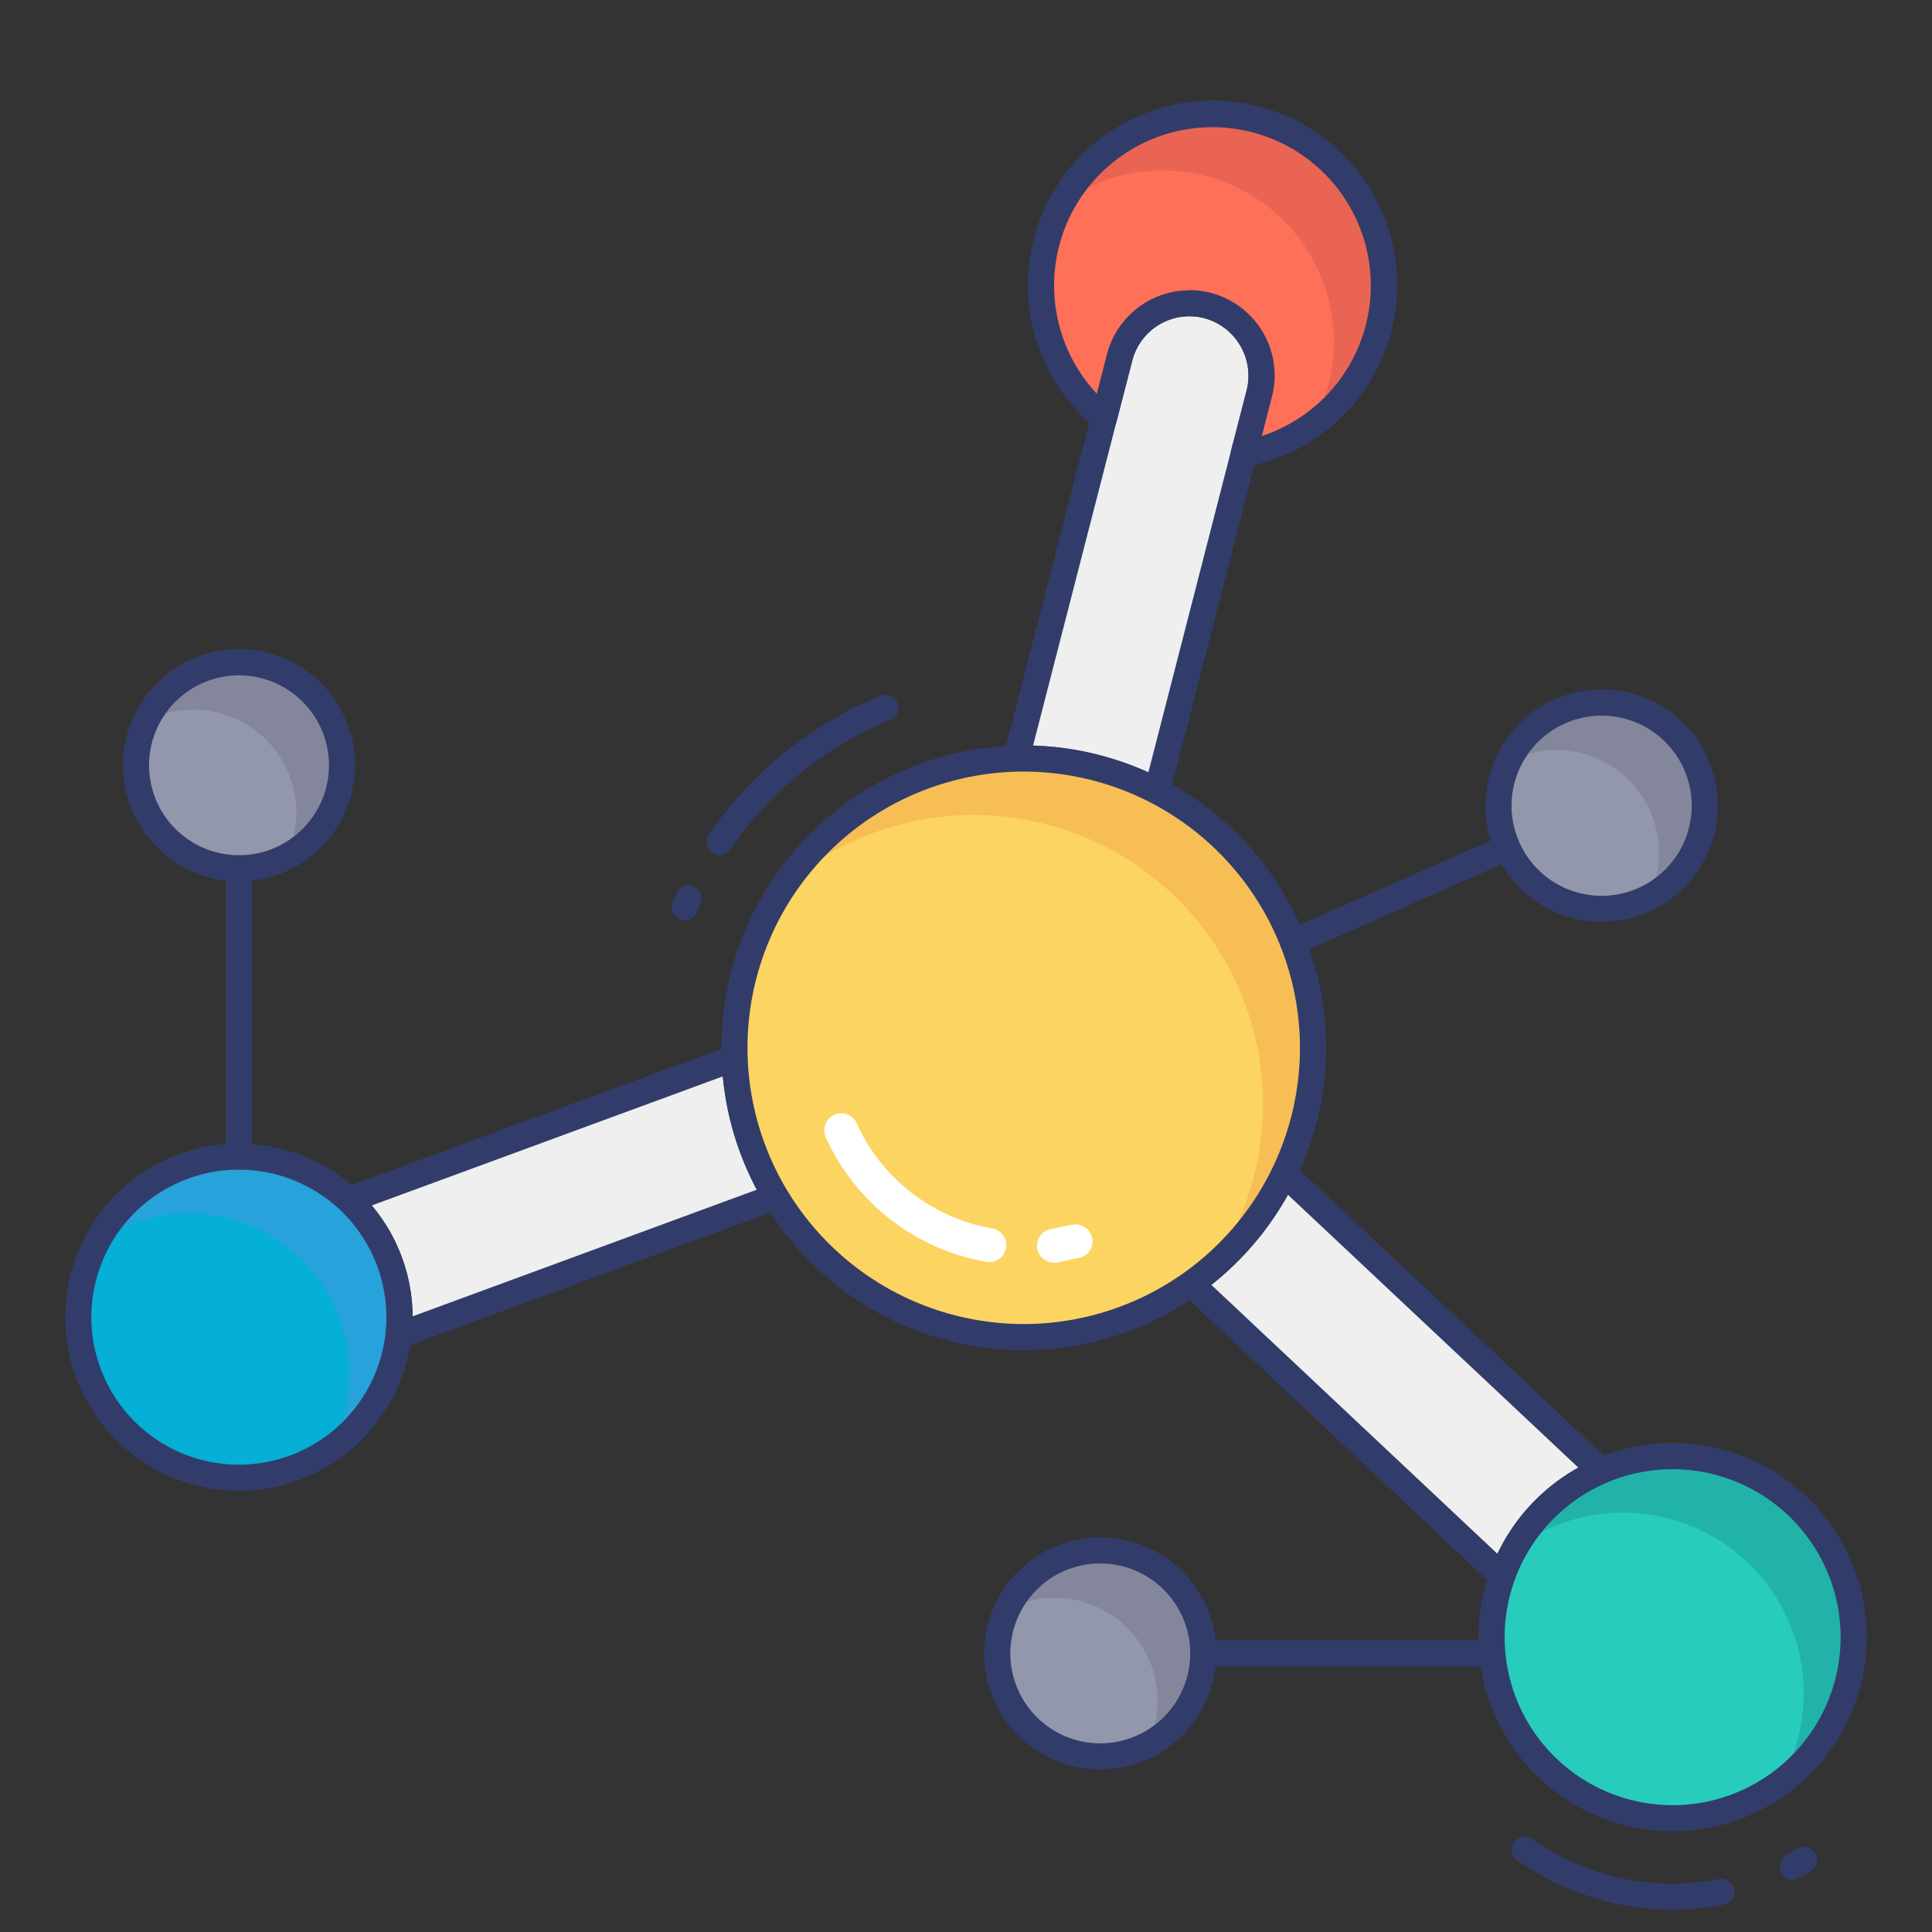 <svg id="color_line" height="512" viewBox="0 0 74 74" width="512" xmlns="http://www.w3.org/2000/svg" data-name="color line"><rect x="0" y="0" width="74" height="74" fill="#333333" stroke="none"/><path d="m48.233 15.073-3.914 15.227a11.009 11.009 0 0 0 -5.108-1.249 2.4 2.4 0 0 0 -.287.011l3.958-15.369a2.763 2.763 0 1 1 5.351 1.382z" fill="#eeefee"/><path d="m44.318 30.8a.5.5 0 0 1 -.231-.057 10.661 10.661 0 0 0 -4.934-1.192 1.378 1.378 0 0 0 -.171.007.5.5 0 0 1 -.544-.621l3.962-15.371a3.262 3.262 0 0 1 3.969-2.35 3.287 3.287 0 0 1 2.351 3.98l-3.92 15.227a.5.5 0 0 1 -.281.332.49.49 0 0 1 -.201.045zm-4.749-2.244a11.61 11.61 0 0 1 4.417 1.026l3.762-14.632a2.285 2.285 0 0 0 -1.632-2.765 2.263 2.263 0 0 0 -2.75 1.629z" fill="#323c6b"/><path d="m53.009 10.927a6.576 6.576 0 0 1 -5.374 6.457l.6-2.311a2.763 2.763 0 1 0 -5.351-1.382l-.6 2.322a6.568 6.568 0 1 1 10.725-5.086z" fill="#fe7058"/><path d="m15.261 51.152a4.908 4.908 0 0 0 .044-.7 6.109 6.109 0 0 0 -1.957-4.489l14.794-5.44a10.991 10.991 0 0 0 1.57 5.307z" fill="#eeefee"/><path d="m15.261 51.652a.5.5 0 0 1 -.5-.571 4.34 4.34 0 0 0 .04-.625 5.637 5.637 0 0 0 -1.8-4.123.5.5 0 0 1 .167-.836l14.794-5.44a.5.5 0 0 1 .673.452 10.528 10.528 0 0 0 1.5 5.066.5.5 0 0 1 -.255.728l-14.446 5.318a.508.508 0 0 1 -.173.031zm-1.024-5.479a6.646 6.646 0 0 1 1.569 4.246l13.182-4.851a11.53 11.53 0 0 1 -1.3-4.341z" fill="#323c6b"/><path d="m61.324 56.338a6.937 6.937 0 0 0 -3.782 4.036l-11.919-11.2a11.121 11.121 0 0 0 3.571-4.224z" fill="#eeefee"/><path d="m57.543 60.874a.5.5 0 0 1 -.343-.136l-11.919-11.2a.5.5 0 0 1 .054-.772 10.617 10.617 0 0 0 3.41-4.034.5.5 0 0 1 .792-.146l12.129 11.387a.5.5 0 0 1 -.143.823 6.445 6.445 0 0 0 -3.509 3.744.5.5 0 0 1 -.354.319.489.489 0 0 1 -.117.015zm-11.143-11.658 10.957 10.3a7.464 7.464 0 0 1 3.1-3.3l-11.123-10.451a11.631 11.631 0 0 1 -2.934 3.451z" fill="#323c6b"/><circle cx="9.15" cy="50.453" fill="#05afd6" r="6.15"/><circle cx="9.15" cy="29.312" fill="#9297ab" r="3.945"/><circle cx="64.066" cy="62.707" fill="#27ccbc" r="6.934"/><circle cx="39.211" cy="40.133" fill="#fcd462" r="11.08"/><path d="m53.01 10.93a6.552 6.552 0 0 1 -2.73 5.32 6.455 6.455 0 0 0 .81-3.16 6.559 6.559 0 0 0 -10.41-5.31 6.567 6.567 0 0 1 12.33 3.15z" fill="#ea6453"/><path d="m15.3 50.45a6.13 6.13 0 0 1 -2.63 5.04 6.148 6.148 0 0 0 -8.96-7.91 6.151 6.151 0 0 1 11.59 2.87z" fill="#27a2db"/><path d="m71 62.71a6.883 6.883 0 0 1 -2.82 5.57 6.92 6.92 0 0 0 -10.15-8.97 6.927 6.927 0 0 1 12.97 3.4z" fill="#21b3a9"/><path d="m50.29 40.13a11.015 11.015 0 0 1 -3.79 8.34 11.082 11.082 0 0 0 -16.48-14.53 11.08 11.08 0 0 1 20.27 6.19z" fill="#f7be56"/><path d="m9.15 44.8a.5.5 0 0 1 -.5-.5v-11.043a.5.5 0 0 1 1 0v11.043a.5.5 0 0 1 -.5.5z" fill="#323c6b"/><circle cx="42.143" cy="63.329" fill="#9297ab" r="3.945"/><path d="m57.133 63.829h-11.045a.5.5 0 0 1 0-1h11.045a.5.5 0 0 1 0 1z" fill="#323c6b"/><circle cx="61.351" cy="30.859" fill="#9297ab" r="3.945" transform="matrix(.915 -.403 .403 .915 -7.235 27.369)"/><path d="m13.1 29.31a3.925 3.925 0 0 1 -2.14 3.5 3.817 3.817 0 0 0 .39-1.69 3.949 3.949 0 0 0 -5.76-3.5 3.947 3.947 0 0 1 7.51 1.69z" fill="#84879c"/><path d="m46.09 63.33a3.925 3.925 0 0 1 -2.14 3.5 3.817 3.817 0 0 0 .39-1.69 3.949 3.949 0 0 0 -5.76-3.5 3.944 3.944 0 0 1 7.51 1.69z" fill="#84879c"/><path d="m63.16 34.36a3.941 3.941 0 0 0 -5.15-5.3c-.07.03-.15.07-.22.1a3.943 3.943 0 1 1 5.37 5.2z" fill="#84879c"/><g fill="#323c6b"><path d="m49.526 36.582a.5.5 0 0 1 -.2-.958l8.214-3.624a.5.5 0 0 1 .4.915l-8.216 3.627a.5.5 0 0 1 -.198.04z"/><path d="m47.636 17.884a.5.5 0 0 1 -.484-.625l.6-2.311a2.284 2.284 0 0 0 -1.632-2.764 2.263 2.263 0 0 0 -2.75 1.629l-.6 2.324a.5.5 0 0 1 -.8.262 7.071 7.071 0 1 1 5.76 1.476.519.519 0 0 1 -.094.009zm-2.083-6.771a3.268 3.268 0 0 1 3.164 4.087l-.386 1.5a6.065 6.065 0 1 0 -6.321-1.62l.388-1.507a3.266 3.266 0 0 1 3.155-2.453z"/><path d="m9.15 57.1a6.65 6.65 0 1 1 6.65-6.65 6.658 6.658 0 0 1 -6.65 6.65zm0-12.3a5.65 5.65 0 1 0 5.65 5.65 5.657 5.657 0 0 0 -5.65-5.65z"/><path d="m64.066 70.141a7.434 7.434 0 1 1 7.434-7.433 7.442 7.442 0 0 1 -7.434 7.433zm0-13.867a6.434 6.434 0 1 0 6.434 6.434 6.441 6.441 0 0 0 -6.434-6.434z"/><path d="m39.211 51.713a11.58 11.58 0 1 1 11.58-11.58 11.593 11.593 0 0 1 -11.58 11.58zm0-22.16a10.58 10.58 0 1 0 10.58 10.58 10.592 10.592 0 0 0 -10.58-10.58z"/><path d="m9.15 33.757a4.445 4.445 0 1 1 4.45-4.444 4.45 4.45 0 0 1 -4.45 4.444zm0-7.89a3.445 3.445 0 1 0 3.45 3.446 3.449 3.449 0 0 0 -3.45-3.446z"/><path d="m42.143 67.774a4.445 4.445 0 1 1 4.445-4.445 4.45 4.45 0 0 1 -4.445 4.445zm0-7.89a3.445 3.445 0 1 0 3.445 3.445 3.448 3.448 0 0 0 -3.445-3.445z"/><path d="m61.353 35.306a4.449 4.449 0 1 1 1.792-.38 4.438 4.438 0 0 1 -1.792.38zm-.003-7.894a3.45 3.45 0 1 0 1.248.235 3.43 3.43 0 0 0 -1.248-.235z"/><path d="m68.667 72a.5.5 0 0 1 -.232-.943c.072-.038.14-.082.207-.126l.188-.118a.5.5 0 1 1 .506.862l-.15.095c-.094.061-.187.121-.286.172a.5.5 0 0 1 -.233.058z"/><path d="m64.066 73.141a10.328 10.328 0 0 1 -5.936-1.879.5.5 0 1 1 .572-.82 9.166 9.166 0 0 0 7.121 1.529.5.5 0 1 1 .186.982 10.494 10.494 0 0 1 -1.943.188z"/><path d="m26.229 35.25a.494.494 0 0 1 -.192-.039.5.5 0 0 1 -.269-.654l.048-.126c.026-.074.054-.148.086-.22a.5.5 0 0 1 .912.411c-.022.049-.04.1-.059.15l-.065.171a.5.5 0 0 1 -.461.307z"/><path d="m27.566 32.75a.5.5 0 0 1 -.413-.782 14.61 14.61 0 0 1 6.579-5.317.5.5 0 0 1 .377.926 13.611 13.611 0 0 0 -6.13 4.955.5.5 0 0 1 -.413.218z"/></g><path d="m41.84 47.45a.653.653 0 0 1 -.55.74c-.09.01-.69.15-.82.17h-.1a.648.648 0 0 1 -.09-1.29c.09-.01.69-.15.82-.16a.308.308 0 0 1 .1-.01.653.653 0 0 1 .64.55z" fill="#fff"/><path d="m37.893 48.341a.679.679 0 0 1 -.112-.009 8.318 8.318 0 0 1 -6.151-4.771.65.65 0 1 1 1.184-.537 7.017 7.017 0 0 0 5.186 4.026.65.65 0 0 1 -.11 1.291z" fill="#fff"/></svg>